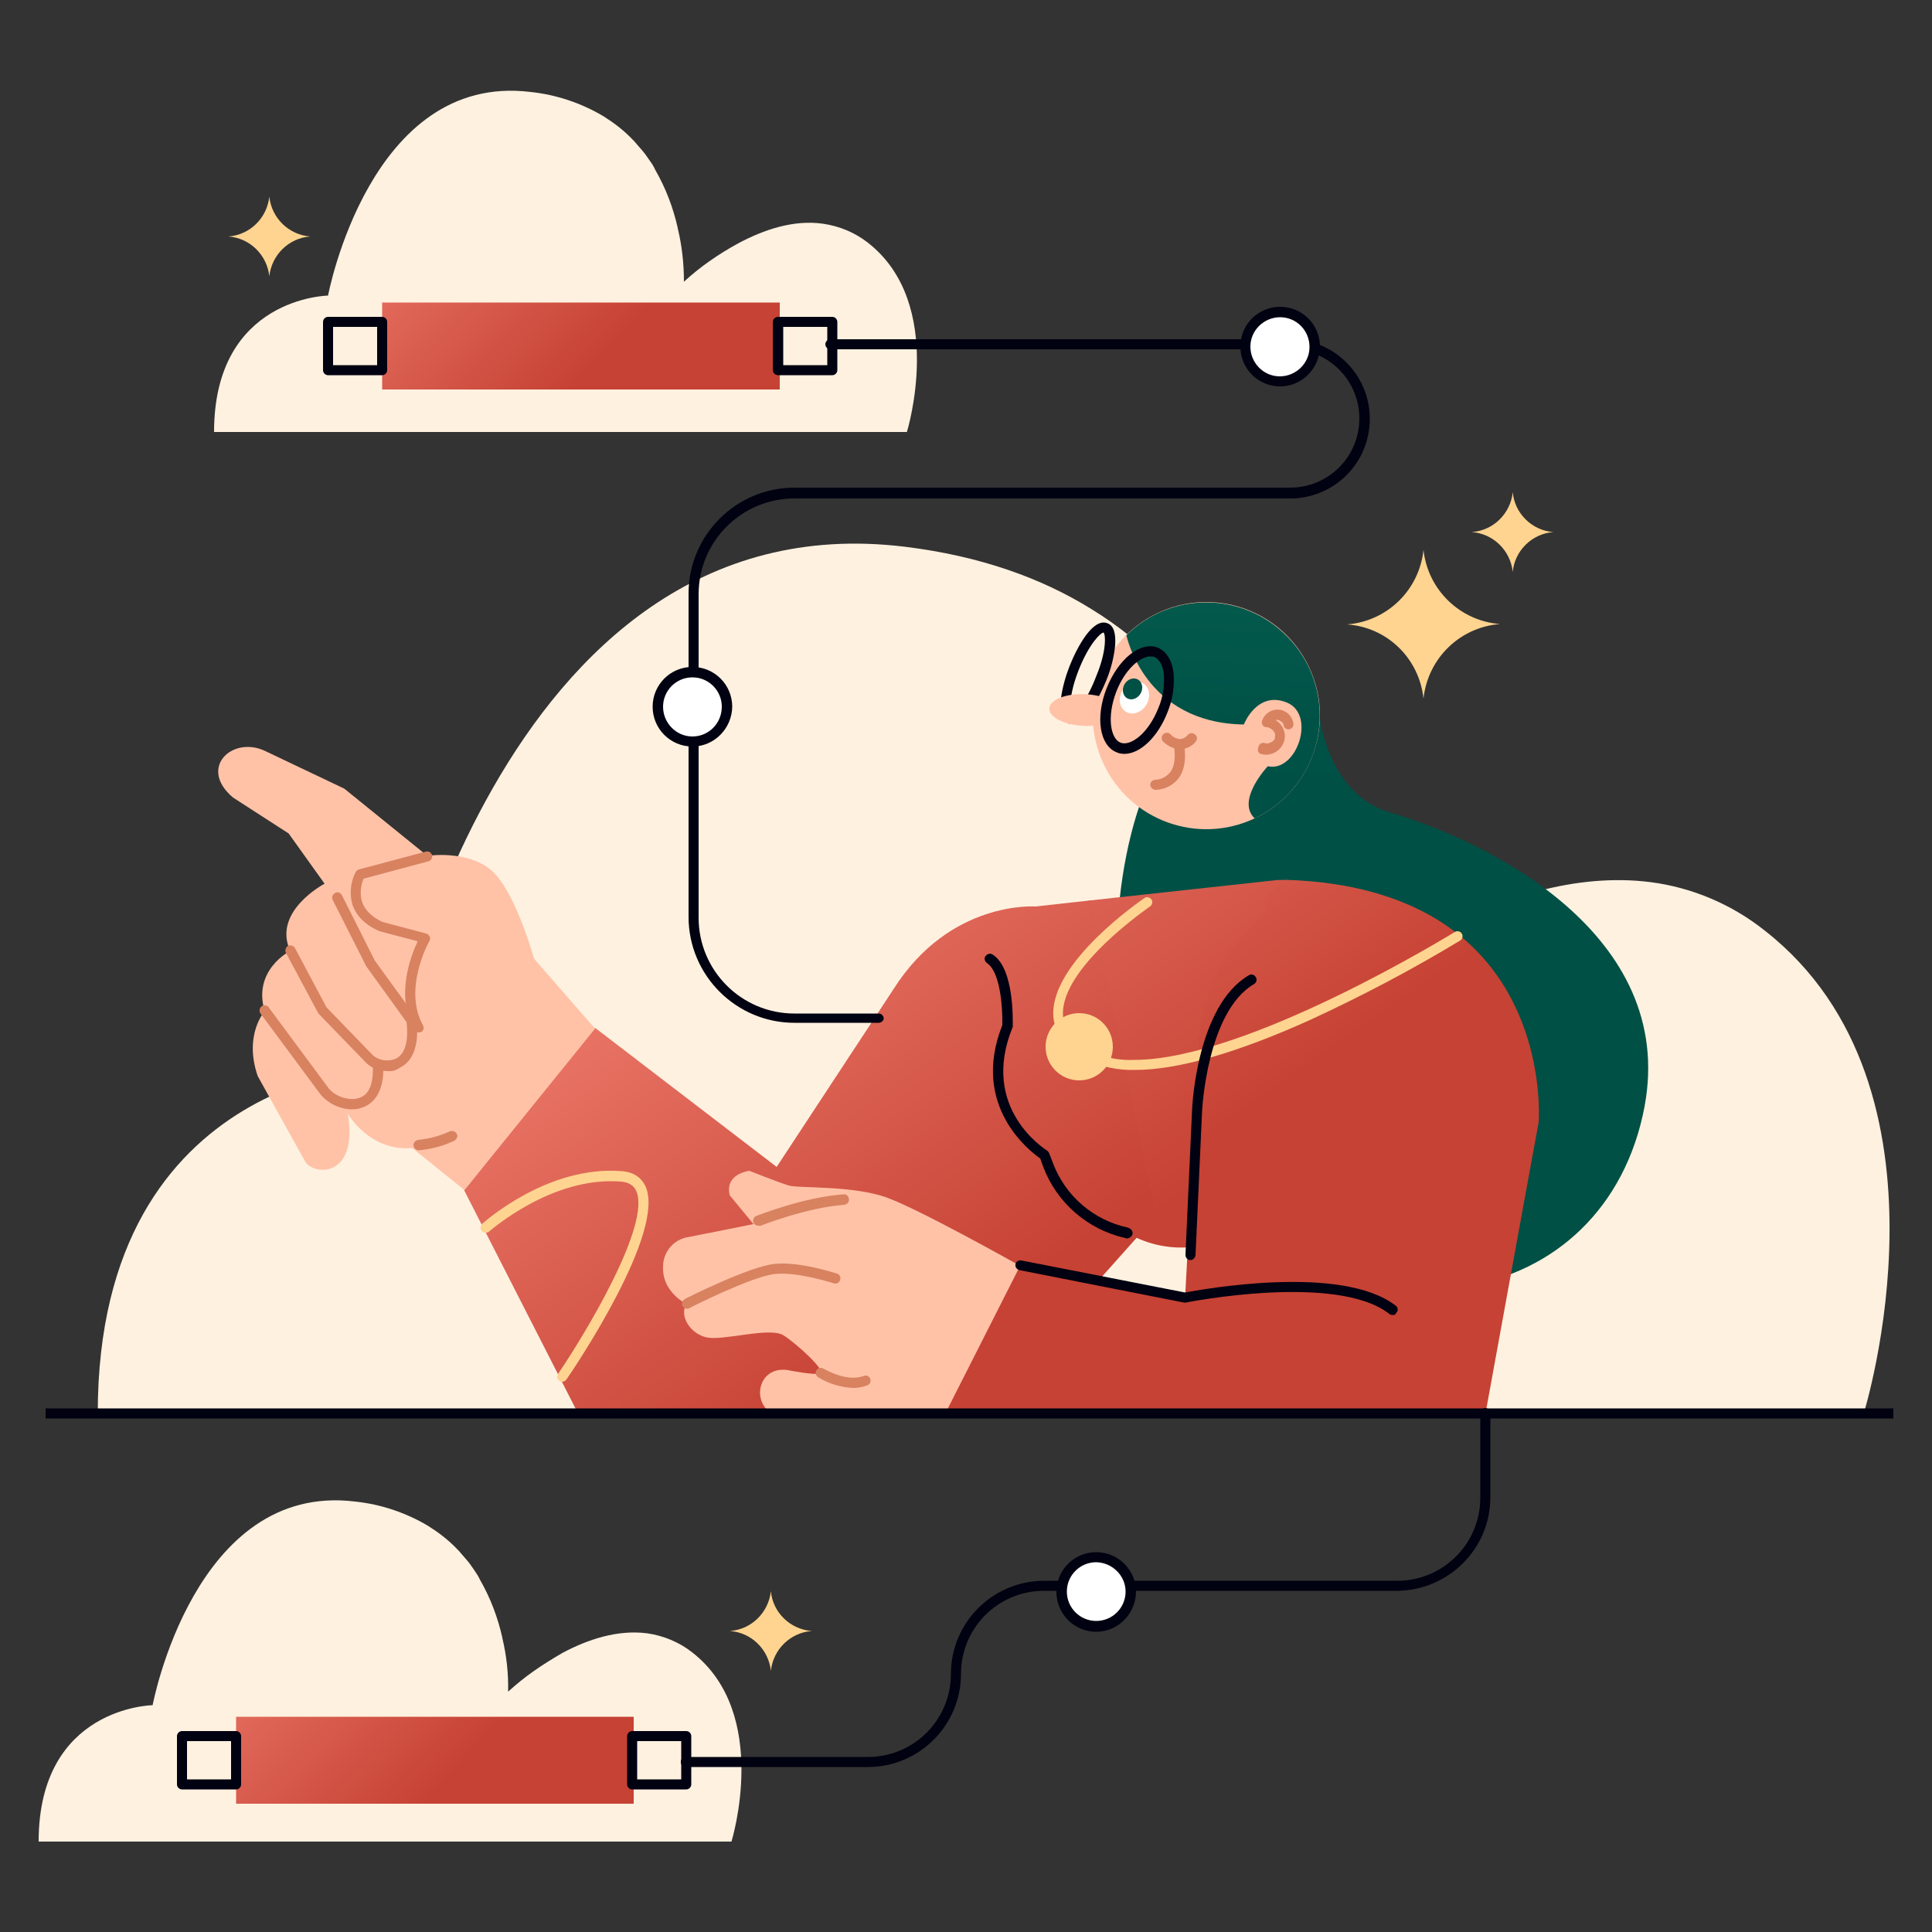 <svg transform="scale(1)" version="1.1" id="HCKsWw0vm5" xmlns="http://www.w3.org/2000/svg" xmlns:xlink="http://www.w3.org/1999/xlink" x="0px" y="0px" viewBox="0 0 500 500" xml:space="preserve" class="pbimage_pbimage__wrapper__image__0LEis false"><rect x="0" y="0" width="500" height="500" fill="#333333" stroke="none"/><title>Data Cloud</title><style type="text/css"> .st0{fill:#FEF1E0;} .st1{fill:url(#SVGID_1_-HCKsWw0vm5);} .st2{fill:#FFC2A7;} .st3{fill:#000111;} .st4{fill:url(#SVGID_00000181053103004342983660000006332779708783179186_-HCKsWw0vm5);} .st5{fill:#D88260;} .st6{fill:#FFFFFF;} .st7{fill:#005045;} .st8{fill:url(#SVGID_00000019674197484503875950000000941879083333204134_-HCKsWw0vm5);} .st9{fill:url(#SVGID_00000182520978072179341930000002603770835425018774_-HCKsWw0vm5);} .st10{fill:url(#SVGID_00000045608908640343060070000017509572260903214733_-HCKsWw0vm5);} .st11{fill:#FED490;} .st12{fill:url(#SVGID_00000013893795187598537240000012129620630542662301_-HCKsWw0vm5);} .st13{fill:url(#SVGID_00000002347613644070036070000000489818705151070620_-HCKsWw0vm5);}
 .st11{fill:#FED490;}
 .st7{fill:#005045;}
 .st6{fill:#FFFFFF;}
 .st5{fill:#D88260;}
 .st3{fill:#000111;}
 .st2{fill:#FFC2A7;}
 .st0{fill:#FEF1E0;}</style><g id="cloud"><path class="st0" d="M482.3,365.9l-354.1-0.1H25.3c0-89.1,75.3-89.9,75.3-89.9s27.5-147.4,133.6-134.4c19.6,2.4,35.5,8.2,48.2,16.1
		c6.9,4.2,13.2,9.3,18.8,15.1c1,1,2,2.1,2.9,3.1c1.1,1.3,2.2,2.5,3.2,3.8l0,0c1.9,2.4,3.7,4.8,5.4,7.2c1.4,2.1,2.7,4.1,3.9,6.2
		c6.8,11.9,11.8,24.7,14.7,38.1c0,0.1,0,0.2,0.1,0.3c2.7,11.6,4,23.5,3.9,35.4c5.3-4.9,10.9-9.4,16.8-13.5
		c6.2-4.4,12.7-8.5,19.5-12.1c16.2-8.6,36-15.4,55.6-12.9c10.8,1.4,21.1,5.8,29.6,12.6C508.7,281.6,482.3,365.9,482.3,365.9z" fill="#FEF1E0"></path><path class="st0" d="M234.7,111.8H55.4c0-34.9,29.5-35.3,29.5-35.3s10.8-57.8,52.4-52.7c6.7,0.7,13.2,2.9,18.9,6.3
		c2.7,1.7,5.2,3.6,7.4,5.9c0.4,0.4,0.8,0.8,1.1,1.2s0.9,1,1.3,1.5l0,0c0.8,0.9,1.5,1.9,2.1,2.8c0.6,0.8,1.1,1.6,1.5,2.5
		c2.7,4.7,4.6,9.7,5.8,15v0.1c1.1,4.5,1.6,9.2,1.6,13.8c2.1-1.9,4.3-3.7,6.6-5.3c2.4-1.7,5-3.3,7.6-4.7c6.4-3.4,14.1-6.1,21.8-5
		c4.2,0.6,8.3,2.3,11.6,4.9C245,78.7,234.7,111.8,234.7,111.8z" fill="#FEF1E0"></path><path class="st0" d="M189.3,476.6l-179.3,0c0-34.9,29.5-35.3,29.5-35.3s10.8-57.8,52.4-52.7c6.7,0.7,13.2,2.9,18.9,6.3
		c2.7,1.7,5.2,3.6,7.4,5.9c0.4,0.4,0.8,0.8,1.1,1.2s0.9,1,1.3,1.5l0,0c0.8,0.9,1.5,1.9,2.1,2.8s1.1,1.6,1.5,2.5
		c2.7,4.7,4.6,9.7,5.8,15v0.1c1.1,4.6,1.6,9.2,1.5,13.9c2.1-1.9,4.3-3.7,6.6-5.3c2.4-1.7,5-3.3,7.6-4.8c6.4-3.4,14.1-6,21.8-5
		c4.2,0.6,8.3,2.3,11.6,4.9C199.6,443.5,189.3,476.6,189.3,476.6z" fill="#FEF1E0"></path></g><g id="character"><linearGradient id="SVGID_1_-HCKsWw0vm5" gradientUnits="userSpaceOnUse" x1="397.137" y1="557.592" x2="451.788" y2="430.642" gradientTransform="matrix(0.899 0.437 0.437 -0.899 -235.129 412.167)"><stop offset="0" style="stop-color: rgb(10, 107, 91);"></stop><stop offset="0.78" style="stop-color: rgb(0, 81, 70);"></stop><stop offset="0.91" style="stop-color: rgb(0, 80, 69);"></stop></linearGradient><path class="st1" d="M340.9,179.8c0,0,0.2,25,19,30.5c24.8,7.3,74.1,31.3,65.7,76.1c-9.9,52.5-73.5,66.5-121.5,14.8
		C276.2,271.3,286.1,158.7,340.9,179.8z"></path><path class="st2" d="M340.1,194.3c-2.5,7.7-8.1,14.1-15.4,17.5l0,0c-14.7,6.9-32.2,0.6-39.1-14.1c-6.9-14.7-0.6-32.2,14.1-39.1
		c14.7-6.9,32.2-0.6,39.1,14.1C342,179.5,342.5,187.2,340.1,194.3L340.1,194.3z"></path><path class="st3" d="M277.4,187.4c-0.3,0-0.6-0.1-0.9-0.2c-3.7-1.4-1.6-10,0.3-14.8s6-12.6,9.8-11.1c1.6,0.6,2.2,2.5,2,5.7
		c-0.3,3.1-1.1,6.2-2.3,9.1l0,0C284.5,180.5,280.9,187.4,277.4,187.4z M285.6,163.7c-0.7,0-3.7,2.8-6.4,9.6s-2.4,11-1.8,11.4l0,0
		c0.7,0,3.7-2.8,6.3-9.7l0,0C286.5,168.3,286.1,164.1,285.6,163.7L285.6,163.7z"></path><ellipse class="st2" transform="matrix(4.396806e-02 -0.999 0.999 4.396806e-02 84.698 456.093)" cx="280.7" cy="183.8" rx="4.1" ry="9.1"></ellipse><linearGradient id="SVGID_00000119091769165071814750000009138141400756828848_-HCKsWw0vm5" gradientUnits="userSpaceOnUse" x1="355.778" y1="539.797" x2="410.428" y2="412.837" gradientTransform="matrix(0.899 0.437 0.437 -0.899 -235.129 412.167)"><stop offset="0" style="stop-color: rgb(10, 107, 91);"></stop><stop offset="0.78" style="stop-color: rgb(0, 81, 70);"></stop><stop offset="0.91" style="stop-color: rgb(0, 80, 69);"></stop></linearGradient><path d="M340.1,194.3c-2.5,7.7-8.1,14.1-15.4,17.5
		l0,0c-4.9-4.7,3.4-13.5,3.4-13.5c7.5,1.7,12.6-13.4,4.9-16.5s-11.1,5.7-11.1,5.7c-25.8-0.4-30.3-22.9-30.4-23.1
		c11.5-11.4,30.1-11.3,41.5,0.2C340.8,172.4,343.5,183.9,340.1,194.3L340.1,194.3z" style="fill: url(&quot;#SVGID_00000119091769165071814750000009138141400756828848_-HCKsWw0vm5&quot;);"></path><path class="st5" d="M326.3,195.1c2.5,0.8,5.2-0.7,6-3.2s-0.7-5.2-3.2-6c-0.4-0.1-0.8-0.2-1.2-0.2l1.3,1.7c0-0.1,0-0.2,0,0
		c0-0.1,0-0.1,0.1-0.2c0,0,0.3-0.4,0.1-0.2l0.3-0.3c0.2-0.2-0.1,0,0.1-0.1c0,0,0.5-0.2,0.2-0.2c0.1,0,0.2-0.1,0.4-0.1
		c0,0,0.4,0,0.1,0c0,0,0.5,0,0.3,0s0.2,0.1,0.3,0.1c0.2,0.1-0.1-0.1,0.1,0.1l0.3,0.2c-0.2-0.1,0.1,0.1,0.2,0.1s0.3,0.4,0.1,0.1
		c0.1,0.1,0.1,0.2,0.2,0.3s0-0.1,0.1,0.1s0.1,0.3,0.1,0.5c0.2,0.7,0.9,1.1,1.6,0.9c0.7-0.2,1.1-0.9,0.9-1.6
		c-0.4-2.3-2.6-3.8-4.8-3.4c-1.6,0.3-2.8,1.4-3.3,2.9c-0.2,0.7,0.2,1.4,1,1.6c0.1,0,0.2,0,0.3,0c0.4,0-0.1,0,0.1,0l0.3,0.1l0.3,0.1
		c0.2,0.1-0.2-0.1,0.1,0.1c0.3,0.1,0.6,0.4,0.8,0.6c0.1,0.2-0.1-0.2,0.1,0.1l0.1,0.2c0,0,0.2,0.4,0.1,0.1c0,0.1,0.1,0.2,0.1,0.2
		s0.1,0.2,0.1,0.3s0-0.1,0,0.1s0,0.2,0,0.3s0,0.3,0,0.1c0,0.2-0.1,0.4-0.1,0.6c0,0.1,0.1-0.1,0,0.1c0,0.1-0.1,0.2-0.2,0.3
		c0,0-0.2,0.3-0.1,0.1l-0.2,0.2l-0.2,0.2c0.1-0.1,0,0-0.1,0c-0.3,0.2-0.6,0.3-1,0.4c0.1,0,0,0,0,0h-0.3c-0.1,0-0.3,0-0.1,0
		c-0.1,0-0.3-0.1-0.4-0.1c-0.7-0.2-1.4,0.2-1.6,0.9C325.3,194.3,325.7,195,326.3,195.1L326.3,195.1z"></path><ellipse class="st6" transform="matrix(0.501 -0.865 0.865 0.501 -9.682 344.135)" cx="293.7" cy="180.5" rx="4.3" ry="3.6"></ellipse><ellipse class="st7" transform="matrix(0.498 -0.867 0.867 0.498 -7.499 343.696)" cx="293.2" cy="178.3" rx="2.8" ry="2.4"></ellipse><path class="st5" d="M299.1,204.4c-0.7,0-1.3-0.5-1.4-1.2s0.5-1.3,1.2-1.4l0,0c1.6,0,3-0.8,4-2c1.8-2.5,0.9-6.7,0.9-6.8
		c-0.2-0.7,0.3-1.4,1-1.6c0.7-0.2,1.4,0.3,1.6,1c0,0.2,1.2,5.4-1.3,8.9c-1.4,1.9-3.6,3-5.9,3.1L299.1,204.4z"></path><path class="st5" d="M305.4,193.9c-1.7-0.1-3.2-0.8-4.4-2c-0.5-0.5-0.5-1.4,0.1-1.9c0.5-0.5,1.4-0.5,1.9,0.1
		c0.6,0.7,1.5,1.1,2.4,1.2l0,0c0.8-0.1,1.5-0.5,2-1.1c0.5-0.6,1.3-0.6,1.9-0.1c0.6,0.5,0.6,1.3,0.1,1.9
		C308.5,193.1,307,193.9,305.4,193.9L305.4,193.9z"></path><path class="st3" d="M291,195.1c-0.7,0-1.4-0.1-2-0.4c-4.4-1.7-5.6-9-2.6-16.6s8.8-12.2,13.2-10.5c2.2,0.9,3.7,3.2,4.1,6.5
		c0.3,3.4-0.2,6.9-1.5,10.1C299.7,190.7,295.1,195.1,291,195.1z M297.7,169.9c-2.7,0-6.6,3.4-8.8,9.1c-2.5,6.5-1.5,12.2,1.1,13.2
		s7.2-2.4,9.8-9c1.2-2.8,1.6-5.8,1.4-8.8c-0.3-2.3-1.2-3.9-2.5-4.4C298.4,169.9,298,169.9,297.7,169.9z"></path><linearGradient id="SVGID_00000100382614593626124540000001668133252501826705_-HCKsWw0vm5" gradientUnits="userSpaceOnUse" x1="235.702" y1="342.825" x2="328.652" y2="208.285" gradientTransform="matrix(1 0 0 -1 0 502)"><stop offset="0" style="stop-color: rgb(243, 131, 116);"></stop><stop offset="0.4" style="stop-color: rgb(225, 105, 90);"></stop><stop offset="1" style="stop-color: rgb(198, 66, 52);"></stop></linearGradient><path d="M333.5,320l-24.8,2.7
		c-12.8,1.4-24.8-6.2-29.1-18.3l-16.4-46.8c0,0-8.8-19.9,19.2-24.6l47.7-5.2c0,0,19-3,23.1,28.1l4.6,32.9c2.1,15.1-8.5,29-23.6,31.1
		C334,319.9,333.7,320,333.5,320z" style="fill: url(&quot;#SVGID_00000100382614593626124540000001668133252501826705_-HCKsWw0vm5&quot;);"></path><linearGradient id="SVGID_00000143610873885594408980000013978900298646980794_-HCKsWw0vm5" gradientUnits="userSpaceOnUse" x1="157.778" y1="286.978" x2="247.007" y2="157.818" gradientTransform="matrix(1 0 0 -1 0 502)"><stop offset="0" style="stop-color: rgb(243, 131, 116);"></stop><stop offset="1" style="stop-color: rgb(198, 66, 52);"></stop></linearGradient><path d="M299.1,314.7l-5,5.7l-9.9,11.1l-30.3,34.1
		H149.5L120.1,308l33.9-42l47,36l30.3-46.1c14.6-23,36.7-21.3,36.7-21.3l14.4-1.6L299.1,314.7z" style="fill: url(&quot;#SVGID_00000143610873885594408980000013978900298646980794_-HCKsWw0vm5&quot;);"></path><linearGradient id="SVGID_00000171711098357884420380000016364671678505142189_-HCKsWw0vm5" gradientUnits="userSpaceOnUse" x1="225.977" y1="322.585" x2="307.667" y2="204.355" gradientTransform="matrix(1 0 0 -1 0 502)"><stop offset="0" style="stop-color: rgb(243, 131, 116);"></stop><stop offset="1" style="stop-color: rgb(198, 66, 52);"></stop></linearGradient><path d="M398.2,290.5l-1.7,9.2l-12,65.8H243.6
		l5.3-41.2l35.3,7.1l22.5,4.5l0.7-13.1l2-39.5l0.4-7.8c0.5-27.3,16.6-37.9,16.6-37.9s2.4-8,5.3-9.6c0.3-0.2,0.6-0.3,1-0.3h0
		c17,0.5,29.7,4.5,39.1,10.2C401,255.7,398.2,290.5,398.2,290.5z" style="fill: url(&quot;#SVGID_00000171711098357884420380000016364671678505142189_-HCKsWw0vm5&quot;);"></path><path class="st2" d="M244.8,365.5c0,0-36.8,0.1-45.6,0c-4.8-3.8-2.4-12.1,4.8-10.9c0,0,6.8,1.4,8.3,0.8s-5.9-7.5-9.5-9.8
		s-15.6,1.5-20,0.5s-7.1-5.9-5.1-8.6c0,0-6.3-3-6.1-9.5c-0.1-3.6,2.3-6.8,5.8-7.7l17.6-3.5l-6.1-7.4c0,0-1.9-5.1,5-6.4
		c0,0,7.6,3,10.2,3.8s16.7-0.1,25.6,3.2s34.3,17.6,34.3,17.6L244.8,365.5z"></path><path class="st5" d="M196.2,317.2c-0.7,0-1.3-0.6-1.3-1.3c0-0.5,0.3-1,0.8-1.2c0.5-0.2,12.4-4.9,22.6-5.6c0.7-0.1,1.3,0.4,1.4,1.2
		c0,0,0,0,0,0.1c0.1,0.7-0.5,1.3-1.2,1.4c0,0,0,0,0,0c-9.7,0.7-21.7,5.4-21.8,5.5C196.6,317.2,196.4,317.2,196.2,317.2z"></path><path class="st5" d="M177.8,338.7c-0.7,0-1.3-0.6-1.3-1.3c0-0.5,0.3-1,0.7-1.2c0.7-0.4,16.7-8.4,23.2-9.1s15.8,2.4,16.2,2.5
		c0.7,0.2,1.1,1,0.8,1.7c-0.2,0.7-1,1.1-1.7,0.8c-0.1,0-9.1-3-15.1-2.4s-22.2,8.8-22.3,8.9C178.2,338.7,178,338.7,177.8,338.7z"></path><path class="st5" d="M220.7,359.2c-3.2-0.2-6.3-1.1-9-2.8c-0.6-0.4-0.8-1.2-0.4-1.8s1.2-0.8,1.8-0.4c0.1,0,5.9,3.6,10.4,1.9
		c0.7-0.3,1.4,0,1.7,0.7s0,1.4-0.7,1.7C223.3,359,222,359.2,220.7,359.2z"></path><path class="st2" d="M154,266.2l-15.8-18.1c0,0-4.9-17.8-11.2-23s-16.4-3.6-16.4-3.6l-21.5-17.4l-20.6-9.8
		c-8.4-3.9-17.3,4.4-8.2,12.1l14.4,9.3l9.3,13c0,0-13.6,7.1-8.9,17.4c0,0-9.8,4.9-6.6,15.6c0,0-5.5,6.1-1.8,16.8L79.2,301
		c3.2,3.5,13.5,2.9,10.8-12.8c0,0,5.6,9.9,16.7,8.9l13.5,10.9L154,266.2z"></path><path class="st5" d="M108.4,267.2c-0.5,0-0.9-0.3-1.2-0.7c-4.9-8.8-0.9-19.1,0.9-22.9l-9.9-2.6l-0.2-0.1c-3.6-1.6-5.8-3.9-6.8-6.8
		c-0.8-2.8-0.5-5.9,0.9-8.5c0.2-0.3,0.5-0.5,0.8-0.6l17.3-4.6c0.7-0.2,1.4,0.2,1.6,0.9c0.2,0.7-0.2,1.4-0.9,1.6l-16.8,4.5
		c-0.8,1.9-1,4-0.4,6c0.7,2.1,2.5,3.9,5.3,5.2l11.3,3c0.4,0.1,0.7,0.4,0.9,0.8c0.2,0.4,0.1,0.8-0.1,1.2c-0.1,0.1-6.9,12.4-1.6,21.8
		c0.3,0.6,0.1,1.4-0.5,1.7C108.8,267.1,108.6,267.2,108.4,267.2z"></path><path class="st5" d="M100.4,277.2c-2.1,0-4.1-0.7-5.6-2.1l-12.3-12.7c-0.1-0.1-0.2-0.2-0.2-0.3l-8.3-15.5c-0.3-0.6-0.1-1.4,0.5-1.8
		c0.6-0.3,1.4-0.1,1.8,0.5l8.2,15.4l12.1,12.5c1.6,1.3,3.9,1.6,5.8,0.8c2.4-1.1,3.4-4.5,2.8-9.5l-10.4-14.4c0-0.1-0.1-0.1-0.1-0.2
		l-8.6-17c-0.3-0.6-0.1-1.4,0.6-1.8s1.4-0.1,1.8,0.6l8.5,16.9l10.6,14.6c0.1,0.2,0.2,0.4,0.2,0.6c0.9,8.1-1.8,11.3-4.3,12.5
		C102.6,277,101.5,277.3,100.4,277.2z"></path><path class="st5" d="M91.2,287.1c-3.1,0-6.1-1.4-8.2-3.8l-15.5-20.9c-0.5-0.5-0.4-1.4,0.1-1.9s1.4-0.4,1.9,0.1
		c0.1,0.1,0.1,0.1,0.1,0.2l15.5,20.9c1.6,2,5.3,3.4,8,2.4c3.1-1.1,3.5-5.1,3.4-8.2c0-0.7,0.5-1.3,1.3-1.4c0.7,0,1.3,0.5,1.4,1.2
		c0.3,7.6-3.1,10-5.1,10.8C93.1,286.9,92.2,287.1,91.2,287.1z"></path><path class="st5" d="M108.4,297.7c-0.7,0-1.3-0.5-1.4-1.3c0-0.7,0.5-1.3,1.3-1.4c2.8-0.3,5.5-1,8.1-2.2c0.7-0.3,1.4,0,1.8,0.6
		s0,1.4-0.6,1.8l0,0C114.7,296.6,111.6,297.4,108.4,297.7L108.4,297.7z"></path><path class="st11" d="M293.7,276.9c-4.2,0.1-8.4-0.7-12.2-2.5c-5.6-2.9-8.6-6.8-8.9-11.5c-0.8-13.8,22.6-29.8,23.6-30.5
		c0.6-0.4,1.4-0.2,1.8,0.4c0.4,0.6,0.2,1.4-0.4,1.8c-0.2,0.2-23.2,15.8-22.5,28.2c0.2,3.7,2.7,6.8,7.4,9.3c3.4,1.6,7.2,2.4,11,2.2
		c29.3,0,82.3-32.7,83-33.1c0.6-0.4,1.4-0.2,1.8,0.4c0.4,0.6,0.2,1.4-0.4,1.8c-12.4,7.5-25.3,14.3-38.5,20.4
		C320.2,272.5,304.8,276.9,293.7,276.9z"></path><path class="st11" d="M145.5,357.6c-0.3,0-0.5-0.1-0.7-0.2c-0.6-0.4-0.8-1.2-0.4-1.8c7-10.3,24.3-38.9,20.2-47.5
		c-0.7-1.4-1.9-2.1-3.8-2.3c-18-1.5-34,12.8-34.2,12.9c-0.5,0.5-1.4,0.4-1.9-0.1c-0.5-0.5-0.4-1.4,0.1-1.9
		c0.7-0.6,17.1-15.2,36.2-13.6c3.6,0.3,5.2,2.2,6,3.8c5.5,11.5-17.7,46.2-20.4,50.1C146.3,357.4,145.9,357.6,145.5,357.6z"></path><circle class="st11" cx="279.3" cy="270.9" r="8.7"></circle><path class="st3" d="M308.1,326.1L308.1,326.1c-0.8,0-1.3-0.6-1.3-1.4c0,0,0,0,0,0l1.7-37.3c0-1.1,1.3-27.2,14.7-35
		c0.6-0.4,1.4-0.2,1.8,0.5c0,0,0,0,0,0c0.4,0.6,0.2,1.4-0.5,1.8c-12.1,7.1-13.4,32.6-13.4,32.8l-1.7,37.3
		C309.3,325.5,308.8,326.1,308.1,326.1z"></path><path class="st3" d="M291.8,320.5c-0.1,0-0.2,0-0.3,0l-0.3-0.1c-9.7-2.2-17.7-9.1-21.2-18.4l-0.8-2.2c-2.7-1.9-18.1-13.6-9.8-34.5
		c0.1-3.9-0.4-13.6-3.9-16c-0.6-0.4-0.9-1.2-0.5-1.8c0.4-0.6,1.2-0.9,1.8-0.5c0.1,0,0.1,0.1,0.2,0.1c5.5,3.7,5.1,17,5.1,18.5
		c0,0.2,0,0.3-0.1,0.4c-8.4,20.8,8.3,31.3,9,31.8c0.2,0.1,0.4,0.4,0.5,0.6l1,2.6c3.2,8.5,10.5,14.8,19.4,16.7l0.2,0.1
		c0.7,0.2,1.1,0.9,1,1.6C292.9,320,292.4,320.4,291.8,320.5L291.8,320.5z"></path><path class="st3" d="M360.3,340.3c-0.3,0-0.6-0.1-0.8-0.3c-13.6-10.6-52.2-3-52.6-2.9c-0.2,0-0.3,0-0.5,0l-42.6-8.4
		c-0.7-0.2-1.1-0.8-1-1.5c0.1-0.7,0.8-1.1,1.5-1l42.4,8.3c3.8-0.7,40.4-7.5,54.5,3.4c0.6,0.4,0.7,1.3,0.2,1.8c0,0,0,0,0,0
		C361.2,340.2,360.8,340.4,360.3,340.3z"></path></g><g id="line"><rect class="st3" x="11.8" y="364.5" width="478.2" height="2.6"></rect></g><g id="box_2"><linearGradient id="SVGID_00000097490206290287368340000011500252481578398351_-HCKsWw0vm5" gradientUnits="userSpaceOnUse" x1="93.64" y1="466.94" x2="154.42" y2="408.54" gradientTransform="matrix(1 0 0 -1 0 502)"><stop offset="0" style="stop-color: rgb(243, 131, 116);"></stop><stop offset="1" style="stop-color: rgb(198, 66, 52);"></stop></linearGradient><rect x="98.9" y="78.3" width="102.9" height="22.5" style="fill: url(&quot;#SVGID_00000097490206290287368340000011500252481578398351_-HCKsWw0vm5&quot;);"></rect><path class="st3" d="M98.9,97.1h-14c-0.7,0-1.3-0.6-1.3-1.3c0,0,0,0,0,0V83.3c0-0.7,0.6-1.3,1.3-1.3h14c0.7,0,1.3,0.6,1.3,1.3v12.5
		C100.2,96.5,99.6,97.1,98.9,97.1z M86.2,94.5h11.4v-9.9H86.2V94.5z"></path><path class="st3" d="M215.4,97.1h-14c-0.7,0-1.3-0.5-1.4-1.2c0,0,0,0,0-0.1V83.3c0-0.7,0.6-1.3,1.4-1.3c0,0,0,0,0,0h14
		c0.7,0,1.3,0.6,1.3,1.3v12.5C216.7,96.5,216.1,97.1,215.4,97.1z M202.7,94.5h11.4v-9.9h-11.4V94.5z"></path></g><g id="box_1"><linearGradient id="SVGID_00000123398656249037817870000017952829961133457329_-HCKsWw0vm5" gradientUnits="userSpaceOnUse" x1="55.88" y1="100.96" x2="116.659" y2="42.55" gradientTransform="matrix(1 0 0 -1 0 502)"><stop offset="0" style="stop-color: rgb(243, 131, 116);"></stop><stop offset="1" style="stop-color: rgb(198, 66, 52);"></stop></linearGradient><rect x="61.1" y="444.3" width="102.9" height="22.5" style="fill: url(&quot;#SVGID_00000123398656249037817870000017952829961133457329_-HCKsWw0vm5&quot;);"></rect><path class="st3" d="M61.1,463.1h-14c-0.7,0-1.3-0.6-1.3-1.3c0,0,0,0,0,0v-12.5c0-0.7,0.6-1.3,1.3-1.3h14c0.7,0,1.3,0.6,1.3,1.3
		v12.5C62.4,462.5,61.8,463.1,61.1,463.1z M48.4,460.5h11.4v-9.9H48.4L48.4,460.5z"></path><path class="st3" d="M177.6,463.1h-14c-0.7,0-1.3-0.6-1.3-1.3v-12.5c0-0.7,0.6-1.3,1.3-1.3h14c0.7,0,1.3,0.6,1.3,1.3v12.5
		C178.9,462.5,178.3,463.1,177.6,463.1z M164.9,460.5h11.4v-9.9h-11.4L164.9,460.5z"></path></g><g id="cable"><path class="st3" d="M227.4,264.7h-21.8c-15.1,0-27.4-12.3-27.4-27.4v-83.7c0-15.1,12.3-27.4,27.4-27.4h128.3
		c9.9,0,17.9-8,17.9-17.9s-8-17.9-17.9-17.9h-119c-0.7,0-1.3-0.6-1.3-1.3c0-0.7,0.6-1.3,1.3-1.3h119c11.4,0,20.6,9.2,20.6,20.6
		s-9.2,20.6-20.6,20.6H205.6c-13.7,0-24.8,11.1-24.8,24.8v83.7c0,13.7,11.1,24.8,24.8,24.8h21.8c0.7,0,1.3,0.6,1.3,1.3
		C228.7,264.1,228.1,264.7,227.4,264.7C227.4,264.7,227.4,264.7,227.4,264.7z"></path><path class="st3" d="M224.6,457.3h-47c-0.7,0.1-1.4-0.5-1.4-1.2c-0.1-0.7,0.5-1.4,1.2-1.4c0.1,0,0.2,0,0.2,0h47
		c11.9,0,21.5-9.6,21.5-21.5c0-13.3,10.8-24.1,24.2-24.1h91.3c11.9,0,21.5-9.6,21.5-21.5v-22c0.1-0.7,0.7-1.3,1.4-1.2
		c0.6,0.1,1.1,0.6,1.2,1.2v21.9c0,13.3-10.8,24.1-24.2,24.2h-91.3c-11.9,0-21.5,9.6-21.5,21.5C248.7,446.5,237.9,457.3,224.6,457.3z
		"></path><circle class="st6" cx="283.7" cy="412" r="9"></circle><path class="st3" d="M283.7,422.3c-5.7,0-10.3-4.6-10.3-10.3s4.6-10.3,10.3-10.3s10.3,4.6,10.3,10.3c0,0,0,0,0,0
		C293.9,417.7,289.3,422.3,283.7,422.3z M283.7,404.3c-4.2,0-7.6,3.4-7.6,7.6c0,4.2,3.4,7.6,7.6,7.6c4.2,0,7.6-3.4,7.6-7.6l0,0
		C291.3,407.8,287.9,404.4,283.7,404.3L283.7,404.3z"></path><circle class="st6" cx="179.2" cy="182.9" r="9"></circle><path class="st3" d="M179.2,193.2c-5.7,0-10.3-4.6-10.3-10.3c0-5.7,4.6-10.3,10.3-10.3c5.7,0,10.3,4.6,10.3,10.3c0,0,0,0,0,0
		C189.4,188.6,184.8,193.2,179.2,193.2z M179.2,175.3c-4.2,0-7.6,3.4-7.6,7.6c0,4.2,3.4,7.7,7.6,7.7s7.6-3.4,7.6-7.7c0,0,0,0,0,0
		C186.8,178.7,183.4,175.3,179.2,175.3z"></path><circle class="st6" cx="331.3" cy="89.7" r="9"></circle><path class="st3" d="M331.3,100c-5.7,0-10.3-4.6-10.3-10.3c0-5.7,4.6-10.3,10.3-10.3s10.3,4.6,10.3,10.3c0,0,0,0,0,0
		C341.5,95.4,336.9,100,331.3,100z M331.3,82.1c-4.2,0-7.7,3.4-7.7,7.6s3.4,7.7,7.6,7.7s7.7-3.4,7.7-7.6c0,0,0,0,0,0
		C338.9,85.5,335.5,82.1,331.3,82.1L331.3,82.1z"></path></g><g id="light"><path class="st11" d="M388.2,161.5c-10.4,0.8-18.7,8.9-19.8,19.3c-1.1-10.4-9.4-18.5-19.8-19.2c10.4-0.8,18.7-8.9,19.8-19.3
		C369.5,152.6,377.8,160.7,388.2,161.5z"></path><path class="st11" d="M402,137.7c-5.5,0.4-10,4.8-10.5,10.3c-0.6-5.5-5-9.9-10.6-10.3c5.6-0.4,10-4.8,10.6-10.3
		C392,132.9,396.5,137.3,402,137.7z"></path><path class="st11" d="M80.3,61.2c-5.6,0.4-10,4.8-10.6,10.3c-0.6-5.5-5-9.9-10.6-10.3c5.6-0.4,10-4.8,10.6-10.3
		C70.3,56.5,74.8,60.8,80.3,61.2z"></path><path class="st11" d="M210.1,422.1c-5.6,0.4-10,4.8-10.6,10.3c-0.6-5.5-5-9.9-10.6-10.3c5.6-0.4,10-4.8,10.6-10.3
		C200,417.3,204.5,421.7,210.1,422.1z"></path></g></svg>